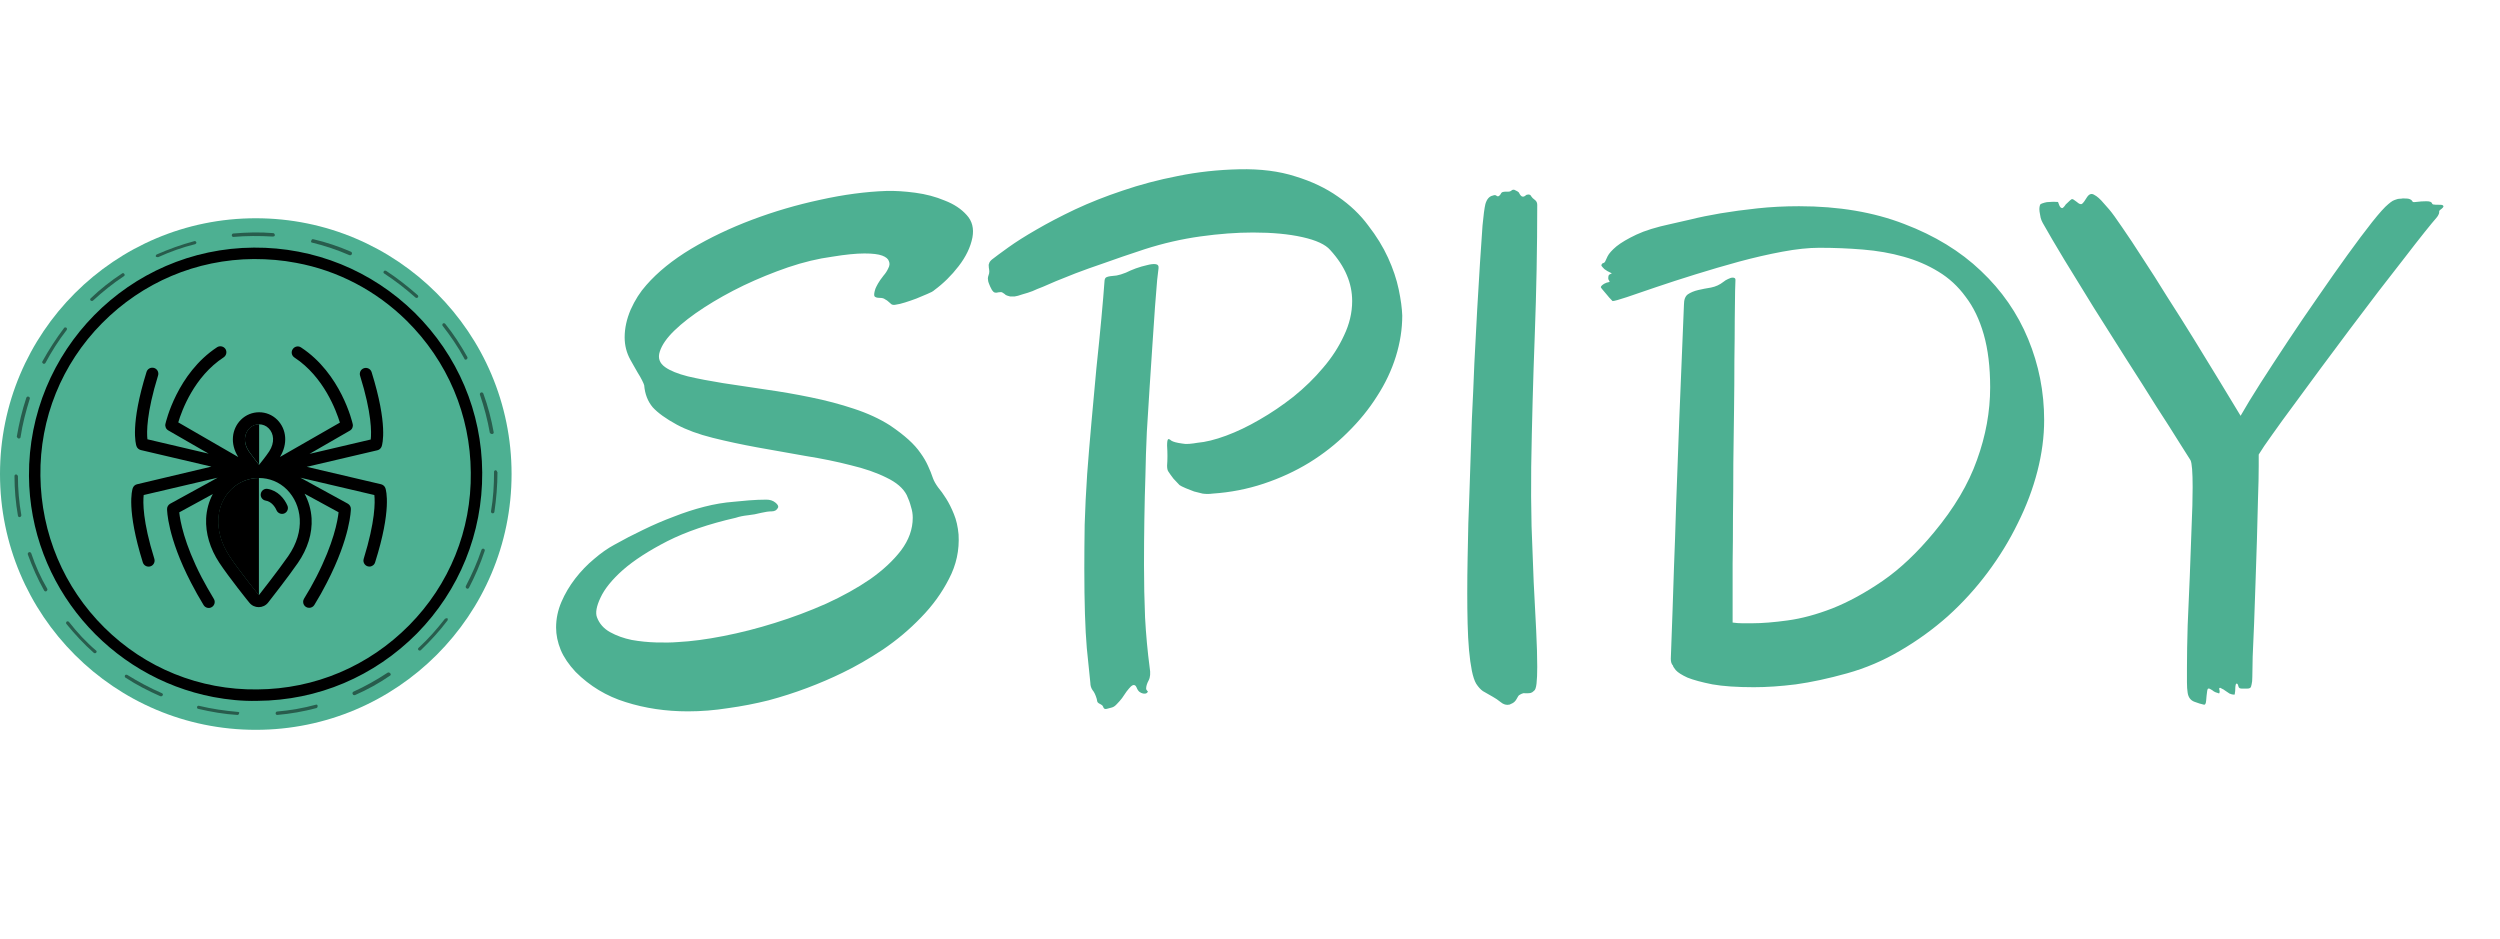 <svg width="756" height="284" viewBox="0 0 756 284" fill="none" xmlns="http://www.w3.org/2000/svg">
<g filter="url(#filter0_d_10_2498)">
<path d="M294.061 71.814C293.488 74.751 292.091 77.651 289.871 80.516C287.723 83.309 285.288 85.708 282.566 87.713C282.208 88.071 281.492 88.465 280.418 88.894C279.415 89.324 278.305 89.79 277.088 90.291C275.942 90.721 274.796 91.115 273.65 91.473C272.505 91.831 271.609 92.046 270.965 92.117C270.392 92.26 269.926 92.225 269.568 92.01C269.282 91.795 268.995 91.544 268.709 91.258C268.423 90.971 268.064 90.721 267.635 90.506C267.277 90.219 266.74 90.076 266.023 90.076C265.164 90.076 264.627 89.897 264.412 89.539C264.269 89.109 264.376 88.357 264.734 87.283C264.878 86.925 265.128 86.424 265.486 85.779C265.844 85.135 266.417 84.311 267.205 83.309C267.778 82.664 268.243 81.948 268.602 81.16C269.031 80.372 269.103 79.656 268.816 79.012C268.602 78.296 267.921 77.723 266.775 77.293C265.63 76.863 263.839 76.648 261.404 76.648C258.898 76.648 255.675 76.971 251.736 77.615C247.439 78.188 242.964 79.262 238.309 80.838C233.725 82.413 229.249 84.24 224.881 86.316C220.584 88.393 216.609 90.613 212.957 92.977C209.305 95.34 206.297 97.667 203.934 99.959C201.642 102.179 200.174 104.292 199.529 106.297C198.885 108.23 199.422 109.806 201.141 111.023C202.645 112.098 204.936 113.029 208.016 113.816C211.095 114.533 214.64 115.213 218.65 115.857C222.661 116.43 226.958 117.075 231.541 117.791C236.124 118.436 240.672 119.223 245.184 120.154C249.767 121.085 254.1 122.231 258.182 123.592C262.335 124.952 265.988 126.635 269.139 128.641C271.359 130.145 273.221 131.577 274.725 132.938C276.229 134.298 277.446 135.659 278.377 137.02C279.308 138.309 280.06 139.598 280.633 140.887C281.206 142.104 281.707 143.357 282.137 144.646C282.423 145.434 282.924 146.329 283.641 147.332C284.428 148.263 285.252 149.409 286.111 150.77C286.971 152.13 287.758 153.706 288.475 155.496C289.191 157.215 289.656 159.256 289.871 161.619C290.158 166.346 289.191 170.822 286.971 175.047C284.822 179.272 281.993 183.175 278.484 186.756C275.047 190.337 271.215 193.559 266.99 196.424C262.765 199.217 258.719 201.544 254.852 203.406C251.486 205.053 247.905 206.593 244.109 208.025C240.314 209.458 236.411 210.711 232.4 211.785C228.39 212.788 224.308 213.576 220.154 214.148C216.072 214.793 212.026 215.115 208.016 215.115C201.355 215.115 195.089 214.184 189.217 212.322C183.416 210.532 178.367 207.488 174.07 203.191C171.993 200.971 170.49 198.751 169.559 196.531C168.628 194.24 168.162 191.984 168.162 189.764C168.162 187.114 168.699 184.536 169.773 182.029C170.848 179.523 172.244 177.16 173.963 174.939C175.682 172.719 177.579 170.75 179.656 169.031C181.733 167.241 183.774 165.809 185.779 164.734C188.572 163.159 191.473 161.655 194.48 160.223C197.56 158.719 200.639 157.394 203.719 156.248C206.798 155.031 209.878 154.028 212.957 153.24C216.036 152.452 219.008 151.951 221.873 151.736C223.09 151.593 224.63 151.45 226.492 151.307C228.354 151.163 230.109 151.092 231.756 151.092C232.83 151.092 233.725 151.378 234.441 151.951C235.158 152.524 235.444 153.025 235.301 153.455C234.943 154.243 234.298 154.637 233.367 154.637C232.508 154.637 231.469 154.78 230.252 155.066C228.891 155.424 227.531 155.675 226.17 155.818C224.809 155.962 223.592 156.212 222.518 156.57C214.354 158.432 207.443 160.796 201.785 163.66C196.199 166.525 191.723 169.425 188.357 172.361C185.063 175.298 182.807 178.09 181.59 180.74C180.372 183.318 180.014 185.288 180.516 186.648C181.232 188.582 182.557 190.086 184.49 191.16C186.424 192.234 188.608 193.022 191.043 193.523C193.478 193.953 195.949 194.204 198.455 194.275C200.962 194.347 203.11 194.311 204.9 194.168C209.054 193.953 213.673 193.344 218.758 192.342C223.914 191.339 229.106 190.014 234.334 188.367C239.633 186.72 244.79 184.786 249.803 182.566C254.816 180.275 259.256 177.804 263.123 175.154C266.99 172.433 270.105 169.533 272.469 166.453C274.832 163.302 276.014 160.008 276.014 156.57C276.014 155.424 275.835 154.314 275.477 153.24C275.19 152.094 274.76 150.913 274.188 149.695C273.113 147.618 271.072 145.864 268.064 144.432C265.057 142.928 261.44 141.674 257.215 140.672C253.061 139.598 248.514 138.667 243.572 137.879C238.702 137.02 233.868 136.16 229.07 135.301C224.344 134.441 219.832 133.475 215.535 132.4C211.238 131.326 207.622 130.001 204.686 128.426C201.391 126.635 198.956 124.881 197.381 123.162C195.877 121.372 195.018 119.152 194.803 116.502C194.731 116.215 194.516 115.714 194.158 114.998C193.8 114.282 193.37 113.53 192.869 112.742C192.439 111.954 192.01 111.202 191.58 110.486C191.15 109.77 190.828 109.197 190.613 108.768C189.467 106.691 188.895 104.435 188.895 102C188.895 99.279 189.503 96.486 190.721 93.621C192.01 90.757 193.585 88.286 195.447 86.209C198.885 82.27 203.396 78.618 208.982 75.252C214.64 71.886 220.799 68.95 227.459 66.443C234.119 63.937 240.958 61.932 247.977 60.428C255.066 58.852 261.762 57.957 268.064 57.742C270.643 57.671 273.543 57.85 276.766 58.279C279.988 58.709 282.96 59.497 285.682 60.643C288.475 61.717 290.695 63.185 292.342 65.047C293.989 66.837 294.562 69.093 294.061 71.814ZM424.041 95.447C424.041 99.529 423.396 103.647 422.107 107.801C420.818 111.954 418.921 115.965 416.414 119.832C413.979 123.699 411.007 127.352 407.498 130.789C404.061 134.227 400.193 137.27 395.896 139.92C391.671 142.498 387.088 144.611 382.146 146.258C377.205 147.905 372.049 148.908 366.678 149.266C365.675 149.409 364.673 149.409 363.67 149.266C362.739 149.051 361.88 148.836 361.092 148.621C360.519 148.406 359.695 148.084 358.621 147.654C357.618 147.225 356.974 146.902 356.688 146.688C356.258 146.258 355.649 145.613 354.861 144.754C354.145 143.823 353.608 143.071 353.25 142.498C353.035 142.14 352.928 141.567 352.928 140.779C352.999 139.92 353.035 138.953 353.035 137.879C353.035 136.876 352.999 135.838 352.928 134.764C352.928 133.618 353.035 132.973 353.25 132.83C353.393 132.687 353.715 132.83 354.217 133.26C354.79 133.618 355.864 133.904 357.439 134.119C358.084 134.262 358.8 134.298 359.588 134.227C360.447 134.155 361.271 134.048 362.059 133.904C364.565 133.689 367.465 132.973 370.76 131.756C374.054 130.538 377.42 128.927 380.857 126.922C384.367 124.917 387.804 122.589 391.17 119.939C394.536 117.218 397.508 114.318 400.086 111.238C402.736 108.159 404.848 104.9 406.424 101.463C408.071 98.025 408.895 94.552 408.895 91.043C408.895 88.322 408.357 85.708 407.283 83.201C406.209 80.623 404.526 78.081 402.234 75.574C400.802 73.927 398.009 72.638 393.855 71.707C389.702 70.776 384.725 70.311 378.924 70.311C373.982 70.311 368.683 70.704 363.025 71.492C357.368 72.28 351.746 73.569 346.16 75.359C341.362 76.935 337.28 78.331 333.914 79.549C330.548 80.695 327.648 81.733 325.213 82.664C322.85 83.595 320.88 84.383 319.305 85.027C317.801 85.672 316.476 86.245 315.33 86.746C314.184 87.176 313.146 87.606 312.215 88.035C311.284 88.393 310.281 88.716 309.207 89.002C308.204 89.36 307.417 89.575 306.844 89.647C306.271 89.647 305.805 89.647 305.447 89.647C304.874 89.503 304.445 89.36 304.158 89.217C303.943 89.002 303.657 88.787 303.299 88.572C303.012 88.357 302.726 88.286 302.439 88.357C302.153 88.357 301.867 88.393 301.58 88.465C301.365 88.537 301.115 88.537 300.828 88.465C300.542 88.393 300.255 88.143 299.969 87.713C299.539 86.925 299.253 86.316 299.109 85.887C298.895 85.385 298.787 84.992 298.787 84.705C298.715 84.347 298.715 84.025 298.787 83.738C298.859 83.452 298.966 83.094 299.109 82.664C299.181 82.234 299.181 81.841 299.109 81.482C299.038 81.124 299.002 80.802 299.002 80.516C298.93 80.229 298.966 79.943 299.109 79.656C299.181 79.298 299.467 78.904 299.969 78.475C300.971 77.687 302.618 76.469 304.91 74.822C307.202 73.175 310.031 71.385 313.396 69.451C316.834 67.446 320.737 65.405 325.105 63.328C329.546 61.251 334.344 59.353 339.5 57.635C344.728 55.844 350.278 54.376 356.15 53.23C362.094 52.013 368.289 51.333 374.734 51.19C381.18 51.046 386.837 51.762 391.707 53.338C396.648 54.842 400.945 56.883 404.598 59.461C408.25 61.967 411.294 64.868 413.729 68.162C416.235 71.385 418.24 74.643 419.744 77.938C421.248 81.232 422.322 84.419 422.967 87.498C423.611 90.578 423.969 93.227 424.041 95.447ZM350.35 81.053C350.278 81.411 350.135 82.628 349.92 84.705C349.777 86.782 349.562 89.467 349.275 92.762C349.061 95.984 348.81 99.672 348.523 103.826C348.237 107.98 347.951 112.312 347.664 116.824C347.378 121.336 347.091 125.919 346.805 130.574C346.59 135.158 346.447 139.562 346.375 143.787C346.232 148.084 346.124 152.524 346.053 157.107C345.981 161.619 345.945 166.202 345.945 170.857C345.945 176.229 346.053 181.528 346.268 186.756C346.554 191.984 347.02 197.033 347.664 201.902C347.951 203.549 347.843 204.839 347.342 205.77C346.84 206.701 346.59 207.524 346.59 208.24C346.59 208.455 346.697 208.67 346.912 208.885C347.127 209.028 347.163 209.171 347.02 209.314C346.805 209.673 346.411 209.816 345.838 209.744C345.337 209.673 344.871 209.458 344.441 209.1C344.227 208.885 344.048 208.634 343.904 208.348C343.761 207.99 343.618 207.703 343.475 207.488C343.331 207.273 343.152 207.166 342.938 207.166C342.723 207.094 342.4 207.238 341.971 207.596C341.613 207.954 341.183 208.455 340.682 209.1C340.252 209.744 339.786 210.424 339.285 211.141C338.784 211.785 338.283 212.358 337.781 212.859C337.28 213.432 336.779 213.79 336.277 213.934C335.848 214.077 335.311 214.22 334.666 214.363C334.093 214.507 333.735 214.292 333.592 213.719C333.449 213.432 333.305 213.253 333.162 213.182C333.019 213.11 332.84 213.003 332.625 212.859C332.41 212.788 332.195 212.645 331.98 212.43C331.837 212.286 331.73 211.928 331.658 211.355C331.3 210.138 330.87 209.243 330.369 208.67C329.939 208.025 329.725 207.309 329.725 206.521C329.581 205.304 329.223 201.795 328.65 195.994C328.149 190.193 327.898 182.173 327.898 171.932C327.898 167.85 327.934 163.41 328.006 158.611C328.149 153.813 328.4 148.729 328.758 143.357C329.116 138.559 329.546 133.367 330.047 127.781C330.548 122.195 331.049 116.717 331.551 111.346C332.124 105.975 332.625 100.962 333.055 96.307C333.484 91.652 333.807 87.82 334.021 84.812C334.093 84.311 334.272 83.989 334.559 83.846C334.845 83.703 335.239 83.595 335.74 83.523C336.242 83.452 336.886 83.38 337.674 83.309C338.462 83.165 339.393 82.879 340.467 82.449C341.326 82.019 342.329 81.59 343.475 81.16C344.692 80.731 345.802 80.408 346.805 80.193C347.879 79.907 348.738 79.799 349.383 79.871C350.099 79.943 350.421 80.337 350.35 81.053ZM464.861 61.932C464.861 74.894 464.611 88.071 464.109 101.463C463.608 114.783 463.25 128.032 463.035 141.209C462.964 147.225 462.999 153.204 463.143 159.148C463.357 165.021 463.572 170.643 463.787 176.014C464.074 181.313 464.324 186.183 464.539 190.623C464.754 194.992 464.861 198.68 464.861 201.688C464.861 203.764 464.79 205.447 464.646 206.736C464.503 207.954 464.253 208.67 463.895 208.885C463.536 209.243 463.214 209.458 462.928 209.529C462.641 209.601 462.355 209.637 462.068 209.637C461.782 209.637 461.46 209.637 461.102 209.637C460.815 209.565 460.457 209.637 460.027 209.852C459.526 210.066 459.204 210.317 459.061 210.604C458.917 210.818 458.774 211.069 458.631 211.355C458.488 211.642 458.273 211.928 457.986 212.215C457.7 212.501 457.199 212.788 456.482 213.074C455.551 213.289 454.656 213.038 453.797 212.322C453.009 211.678 452.221 211.141 451.434 210.711C450.216 209.995 449.214 209.422 448.426 208.992C447.71 208.491 447.029 207.739 446.385 206.736C445.883 205.877 445.454 204.588 445.096 202.869C444.738 201.079 444.451 199.002 444.236 196.639C444.021 194.204 443.878 191.518 443.807 188.582C443.735 185.646 443.699 182.602 443.699 179.451C443.699 175.87 443.735 172.29 443.807 168.709C443.878 165.057 443.95 161.583 444.021 158.289C444.165 154.995 444.272 152.023 444.344 149.373C444.415 146.723 444.487 144.575 444.559 142.928C444.702 137.771 444.881 132.365 445.096 126.707C445.382 121.049 445.633 115.428 445.848 109.842C446.134 104.184 446.421 98.742 446.707 93.514C446.993 88.286 447.28 83.523 447.566 79.227C447.853 74.858 448.104 71.17 448.318 68.162C448.605 65.083 448.891 62.934 449.178 61.717C449.607 60.213 450.359 59.353 451.434 59.139C451.935 58.924 452.329 58.96 452.615 59.246C452.973 59.533 453.367 59.353 453.797 58.709C453.94 58.351 454.155 58.136 454.441 58.065C454.728 57.993 455.014 57.957 455.301 57.957C455.587 57.957 455.874 57.957 456.16 57.957C456.447 57.957 456.697 57.885 456.912 57.742C457.342 57.312 457.771 57.241 458.201 57.527C458.702 57.742 459.061 57.957 459.275 58.172C459.49 58.673 459.777 59.067 460.135 59.353C460.493 59.568 460.887 59.497 461.316 59.139C461.531 58.924 461.818 58.816 462.176 58.816C462.605 58.816 462.892 58.995 463.035 59.353C463.25 59.712 463.608 60.07 464.109 60.428C464.611 60.786 464.861 61.287 464.861 61.932ZM524.803 84.598C524.803 84.669 524.767 85.779 524.695 87.928C524.695 90.076 524.66 92.941 524.588 96.522C524.588 100.102 524.552 104.256 524.48 108.982C524.48 113.709 524.445 118.722 524.373 124.021C524.301 129.249 524.23 134.62 524.158 140.135C524.158 145.649 524.122 150.984 524.051 156.141C524.051 161.225 524.015 165.988 523.943 170.428C523.943 174.868 523.943 178.663 523.943 181.814V188.26C524.946 188.403 525.913 188.475 526.844 188.475C527.846 188.475 528.849 188.475 529.852 188.475C532.859 188.475 536.44 188.188 540.594 187.615C544.819 187.042 549.331 185.825 554.129 183.963C558.999 182.029 564.048 179.272 569.275 175.691C574.575 172.039 579.767 167.133 584.852 160.975C590.939 153.67 595.271 146.365 597.85 139.061C600.499 131.756 601.824 124.451 601.824 117.146C601.824 110.988 601.18 105.652 599.891 101.141C598.602 96.629 596.775 92.833 594.412 89.754C592.12 86.603 589.363 84.061 586.141 82.127C582.99 80.193 579.48 78.689 575.613 77.615C571.818 76.541 567.736 75.825 563.367 75.467C559.07 75.109 554.666 74.93 550.154 74.93C546.932 74.93 543.208 75.324 538.982 76.111C534.757 76.899 530.389 77.902 525.877 79.119C521.437 80.337 517.033 81.626 512.664 82.986C508.296 84.347 504.321 85.636 500.74 86.853C497.231 88.071 494.295 89.074 491.932 89.861C489.568 90.649 488.136 91.043 487.635 91.043C486.919 90.327 486.31 89.647 485.809 89.002C485.379 88.501 484.985 88.035 484.627 87.606C484.269 87.176 484.09 86.925 484.09 86.853C484.09 86.71 484.197 86.531 484.412 86.316C484.555 86.173 484.806 85.994 485.164 85.779C485.522 85.564 486.059 85.385 486.775 85.242C486.561 84.812 486.417 84.526 486.346 84.383C486.346 84.24 486.346 84.096 486.346 83.953C486.346 83.738 486.382 83.523 486.453 83.309C486.525 83.094 486.847 82.879 487.42 82.664C486.346 82.163 485.594 81.733 485.164 81.375C484.734 80.945 484.448 80.623 484.305 80.408C484.233 80.193 484.233 80.05 484.305 79.978C484.376 79.907 484.412 79.907 484.412 79.978C484.412 79.764 484.555 79.62 484.842 79.549C485.128 79.477 485.343 79.262 485.486 78.904C485.486 78.833 485.701 78.367 486.131 77.508C486.561 76.648 487.456 75.646 488.816 74.5C490.249 73.354 492.254 72.172 494.832 70.955C497.41 69.738 500.883 68.663 505.252 67.732C506.756 67.374 508.797 66.909 511.375 66.336C513.953 65.691 516.925 65.083 520.291 64.51C523.729 63.937 527.452 63.435 531.463 63.006C535.473 62.576 539.663 62.361 544.031 62.361C555.991 62.361 566.59 64.152 575.828 67.732C585.066 71.242 592.801 75.968 599.031 81.912C605.333 87.856 610.096 94.731 613.318 102.537C616.541 110.343 618.152 118.507 618.152 127.029C618.152 132.042 617.472 137.199 616.111 142.498C614.751 147.798 612.781 153.025 610.203 158.182C607.697 163.338 604.653 168.315 601.072 173.113C597.492 177.911 593.481 182.316 589.041 186.326C584.601 190.265 579.803 193.738 574.646 196.746C569.562 199.754 564.191 202.046 558.533 203.621C552.876 205.197 547.719 206.307 543.064 206.951C538.481 207.524 534.256 207.811 530.389 207.811C525.232 207.811 521.043 207.524 517.82 206.951C514.598 206.307 512.091 205.626 510.301 204.91C508.582 204.122 507.4 203.37 506.756 202.654C506.183 201.938 505.896 201.473 505.896 201.258C505.467 200.828 505.252 200.148 505.252 199.217C505.324 197.498 505.503 192.557 505.789 184.393C505.932 180.955 506.076 176.622 506.219 171.395C506.434 166.167 506.648 159.865 506.863 152.488C507.15 145.04 507.472 136.339 507.83 126.385C508.26 116.43 508.725 105.008 509.227 92.117C509.227 90.613 509.62 89.575 510.408 89.002C511.268 88.429 512.306 87.999 513.523 87.713C514.741 87.426 516.03 87.176 517.391 86.961C518.823 86.674 520.076 86.102 521.15 85.242C521.58 84.884 522.046 84.598 522.547 84.383C523.12 84.096 523.585 83.953 523.943 83.953C524.516 83.953 524.803 84.168 524.803 84.598ZM738.035 61.932C738.536 61.932 738.823 62.075 738.895 62.361C738.966 62.576 738.608 62.97 737.82 63.543C737.677 63.686 737.605 63.829 737.605 63.973C737.605 64.044 737.605 64.152 737.605 64.295C737.605 64.438 737.534 64.653 737.391 64.939C737.319 65.154 737.104 65.477 736.746 65.906C736.102 66.622 734.92 68.055 733.201 70.203C731.482 72.352 729.441 74.966 727.078 78.045C724.715 81.053 722.101 84.419 719.236 88.143C716.443 91.867 713.543 95.698 710.535 99.637C707.599 103.576 704.663 107.514 701.727 111.453C698.862 115.32 696.176 118.973 693.67 122.41C691.163 125.776 688.979 128.784 687.117 131.434C685.255 134.012 683.895 136.017 683.035 137.449V140.887C683.035 143.608 682.964 146.902 682.82 150.77C682.749 154.637 682.641 158.755 682.498 163.123C682.355 167.42 682.212 171.788 682.068 176.229C681.925 180.669 681.782 184.786 681.639 188.582C681.495 192.378 681.352 195.708 681.209 198.572C681.137 201.437 681.102 203.478 681.102 204.695C681.102 205.698 681.03 206.45 680.887 206.951C680.815 207.452 680.672 207.811 680.457 208.025C680.242 208.169 679.92 208.24 679.49 208.24C679.132 208.24 678.631 208.24 677.986 208.24C677.342 208.24 676.984 208.025 676.912 207.596C676.84 207.166 676.697 206.88 676.482 206.736C676.268 206.665 676.124 206.808 676.053 207.166C675.981 207.524 675.945 207.918 675.945 208.348C675.945 208.777 675.91 209.171 675.838 209.529C675.838 209.887 675.766 210.066 675.623 210.066C675.193 210.066 674.728 209.959 674.227 209.744C673.797 209.458 673.367 209.171 672.938 208.885C672.579 208.598 672.221 208.383 671.863 208.24C671.577 208.025 671.362 207.954 671.219 208.025C671.076 208.097 671.04 208.24 671.111 208.455C671.183 208.67 671.219 208.885 671.219 209.1C671.219 209.314 671.183 209.493 671.111 209.637C671.04 209.708 670.861 209.673 670.574 209.529C670.216 209.458 669.858 209.314 669.5 209.1C669.142 208.813 668.82 208.598 668.533 208.455C668.247 208.24 667.996 208.169 667.781 208.24C667.638 208.24 667.531 208.455 667.459 208.885C667.316 209.887 667.208 210.89 667.137 211.893C667.065 212.824 666.814 213.217 666.385 213.074C665.669 212.931 664.738 212.645 663.592 212.215C662.446 211.785 661.766 210.89 661.551 209.529C661.408 208.67 661.336 207.596 661.336 206.307C661.336 205.018 661.336 203.549 661.336 201.902C661.336 198.25 661.408 193.989 661.551 189.119C661.766 184.249 661.98 179.272 662.195 174.188C662.41 169.103 662.589 164.197 662.732 159.471C662.947 154.744 663.055 150.698 663.055 147.332C663.055 142.749 662.84 140.027 662.41 139.168C662.052 138.595 660.942 136.84 659.08 133.904C657.218 130.896 654.891 127.244 652.098 122.947C649.376 118.579 646.333 113.781 642.967 108.553C639.673 103.325 636.414 98.169 633.191 93.084C630.04 87.928 627.068 83.094 624.275 78.582C621.554 74.07 619.37 70.346 617.723 67.41C617.436 66.909 617.221 66.372 617.078 65.799C616.935 65.154 616.827 64.546 616.756 63.973C616.684 63.4 616.684 62.934 616.756 62.576C616.827 62.147 616.935 61.86 617.078 61.717C617.365 61.574 617.758 61.43 618.26 61.287C618.689 61.144 619.227 61.072 619.871 61.072C620.516 61.001 621.339 61.001 622.342 61.072C622.628 61.932 622.879 62.469 623.094 62.684C623.309 62.898 623.523 62.97 623.738 62.898C623.953 62.755 624.168 62.54 624.383 62.254C624.598 61.896 624.812 61.645 625.027 61.502C625.815 60.714 626.316 60.285 626.531 60.213C626.746 60.141 627.247 60.428 628.035 61.072C628.751 61.717 629.288 61.896 629.646 61.609C630.005 61.323 630.506 60.643 631.15 59.568C631.795 58.637 632.511 58.422 633.299 58.924C634.158 59.353 635.125 60.213 636.199 61.502L637.811 63.328C638.67 64.331 639.995 66.157 641.785 68.807C643.576 71.385 645.617 74.464 647.908 78.045C650.271 81.626 652.778 85.564 655.428 89.861C658.149 94.087 660.835 98.348 663.484 102.645C666.134 106.941 668.676 111.095 671.111 115.105C673.546 119.116 675.695 122.661 677.557 125.74C679.061 123.09 681.066 119.796 683.572 115.857C686.15 111.847 688.908 107.622 691.844 103.182C694.78 98.742 697.824 94.266 700.975 89.754C704.126 85.171 707.098 80.945 709.891 77.078C712.684 73.211 715.154 69.917 717.303 67.195C719.523 64.402 721.17 62.576 722.244 61.717C722.745 61.287 723.175 60.965 723.533 60.75C723.963 60.535 724.321 60.392 724.607 60.32C724.965 60.177 725.288 60.105 725.574 60.105C725.932 60.105 726.29 60.07 726.648 59.998C727.723 59.998 728.403 60.07 728.689 60.213C729.048 60.356 729.262 60.499 729.334 60.643C729.477 60.786 729.585 60.929 729.656 61.072C729.799 61.144 730.122 61.144 730.623 61.072C731.697 60.929 732.736 60.857 733.738 60.857C734.741 60.857 735.314 61.072 735.457 61.502C735.457 61.645 735.564 61.753 735.779 61.824C735.994 61.896 736.746 61.932 738.035 61.932Z" fill="#4DB092"/>
</g>
<path d="M77.35 220.7C120.069 220.7 154.7 186.069 154.7 143.35C154.7 100.631 120.069 66 77.35 66C34.631 66 0 100.631 0 143.35C0 186.069 34.631 220.7 77.35 220.7Z" fill="#4DB092"/>
<path d="M83.604 154.276C83.073 153.015 81.879 151.622 80.352 151.389C79.357 151.224 78.693 150.294 78.859 149.332C79.025 148.337 79.954 147.673 80.916 147.839C84.002 148.337 86.027 150.792 86.923 152.916C87.321 153.845 86.856 154.907 85.96 155.272C85.064 155.637 84.002 155.206 83.604 154.276Z" fill="black"/>
<path d="M116.556 147.64C116.357 147.042 115.859 146.611 115.262 146.445L92.763 141.169L114.133 136.158C114.731 136.025 115.228 135.561 115.428 134.963C115.627 134.333 117.352 128.493 112.375 112.531C112.076 111.569 111.047 111.038 110.085 111.337C109.123 111.635 108.592 112.664 108.89 113.626C112.441 125.008 112.341 130.782 112.109 132.906L93.593 137.253L105.804 130.218C106.501 129.82 106.833 129.024 106.667 128.26C106.534 127.63 103.116 112.996 91.037 105.065C90.208 104.501 89.08 104.733 88.516 105.596C87.951 106.425 88.184 107.554 89.046 108.118C97.94 113.958 101.689 124.245 102.785 127.796L84.666 138.182C87.055 134.3 86.724 129.82 83.837 126.933C80.817 123.913 75.906 123.913 72.853 126.933C70.099 129.687 69.468 134.167 72.056 138.216L53.905 127.729C54.967 124.146 58.716 113.892 67.643 108.051C68.472 107.487 68.705 106.359 68.174 105.529C67.61 104.7 66.481 104.468 65.652 104.999C53.573 112.929 50.155 127.597 50.022 128.194C49.856 128.957 50.188 129.754 50.885 130.152L63.097 137.187L44.58 132.84C44.348 130.749 44.282 124.942 47.799 113.56C48.098 112.598 47.567 111.569 46.604 111.27C45.642 110.972 44.613 111.503 44.315 112.465C39.337 128.426 41.063 134.3 41.262 134.897C41.461 135.494 41.959 135.926 42.556 136.092L63.926 141.102L41.428 146.445C40.83 146.578 40.333 147.042 40.133 147.64C39.934 148.27 38.209 154.111 43.186 170.072C43.485 171.034 44.514 171.565 45.476 171.267C46.438 170.968 46.969 169.939 46.671 168.977C43.12 157.595 43.22 151.821 43.452 149.697L65.818 144.454L51.482 152.319C50.885 152.65 50.52 153.248 50.52 153.911C50.52 154.243 50.586 162.373 57.787 176.244C58.916 178.467 60.21 180.724 61.57 182.98C62.101 183.843 63.229 184.109 64.059 183.578C64.922 183.047 65.187 181.919 64.656 181.089C63.329 178.899 62.101 176.709 60.973 174.585C55.663 164.331 54.469 157.429 54.203 154.94L64.358 149.398C63.163 151.622 62.466 154.177 62.334 156.798C62.134 161.245 63.495 165.891 66.316 170.171C69.203 174.552 75.142 181.952 75.408 182.25C76.868 184.076 79.655 184.042 81.082 182.217C81.315 181.919 87.122 174.519 90.075 170.238C93.028 165.957 94.489 161.278 94.223 156.732C94.057 154.077 93.327 151.555 92.099 149.299L102.386 154.907C102.121 157.396 100.926 164.232 95.617 174.552C94.522 176.676 93.294 178.866 91.933 181.056C91.203 182.284 92.066 183.81 93.493 183.81C94.09 183.81 94.721 183.511 95.053 182.947C96.446 180.691 97.707 178.434 98.836 176.211C106.003 162.34 106.103 154.21 106.103 153.878C106.103 153.215 105.738 152.617 105.141 152.285L90.838 144.454L113.204 149.697C113.437 151.788 113.503 157.595 109.985 168.977C109.62 170.138 110.483 171.333 111.711 171.333C112.474 171.333 113.204 170.835 113.437 170.039C118.48 154.111 116.755 148.27 116.556 147.64ZM75.441 129.521C77.034 127.929 79.655 127.895 81.248 129.521C82.841 131.114 83.14 133.835 81.414 136.49C80.452 137.983 78.328 140.572 78.328 140.572C78.328 140.572 76.271 137.95 75.242 136.49C73.45 133.835 73.848 131.114 75.441 129.521ZM87.155 168.18C84.235 172.395 78.295 179.961 78.295 179.961C78.295 179.961 72.222 172.461 69.435 168.18C64.424 160.515 65.287 152.65 69.899 148.038C72.222 145.715 75.242 144.554 78.295 144.554H78.328H78.361C81.381 144.554 84.434 145.715 86.757 148.038C91.303 152.65 92.464 160.515 87.155 168.18Z" fill="black"/>
<path d="M78.361 144.554C78.328 144.554 78.328 144.554 78.295 144.554H78.262H78.228C75.209 144.554 72.156 145.715 69.833 148.038C65.22 152.651 64.358 160.515 69.368 168.181C72.189 172.461 78.228 179.961 78.228 179.961C78.228 179.961 78.262 179.928 78.295 179.861V144.554H78.361Z" fill="black"/>
<path d="M78.361 128.294C77.299 128.294 76.237 128.692 75.441 129.488C73.848 131.081 73.45 133.802 75.275 136.457C76.271 137.917 78.361 140.538 78.361 140.538V128.294Z" fill="black"/>
<path d="M64.554 210.786C33.084 204.792 8.991 177.126 8.761 143.926C8.53 106.116 38.963 75.107 76.773 74.876C95.102 74.761 112.394 81.793 125.42 94.588C138.446 107.499 145.708 124.56 145.824 142.889C145.939 161.218 138.907 178.509 126.112 191.535C113.201 204.561 96.14 211.824 77.811 211.939C73.315 212.054 68.82 211.593 64.554 210.786ZM89.569 79.487C85.419 78.68 81.154 78.335 76.773 78.335C59.367 78.45 43.113 85.366 30.894 97.701C18.674 110.035 11.989 126.52 12.219 143.926C12.45 161.333 19.251 177.587 31.585 189.806C43.92 202.025 60.404 208.711 77.811 208.481C95.218 208.366 111.472 201.449 123.691 189.115C135.91 176.78 142.596 160.296 142.365 142.889C142.25 125.482 135.334 109.228 122.999 97.009C113.777 87.902 102.134 81.793 89.569 79.487Z" fill="black"/>
<path d="M4.841 143.465C4.611 143.465 4.38 143.696 4.38 143.926C4.38 147.961 4.726 151.996 5.418 155.915C5.418 156.146 5.648 156.376 5.879 156.376C5.879 156.376 5.879 156.376 5.994 156.376C6.225 156.376 6.455 156.03 6.455 155.8C5.764 151.88 5.418 147.961 5.418 143.926C5.303 143.696 5.072 143.465 4.841 143.465Z" fill="black" fill-opacity="0.48"/>
<path d="M9.453 167.327C9.337 167.097 9.107 166.866 8.761 166.981C8.53 167.097 8.3 167.327 8.415 167.673C9.798 171.477 11.412 175.166 13.372 178.624C13.487 178.74 13.602 178.855 13.833 178.855C13.948 178.855 13.948 178.855 14.064 178.74C14.294 178.624 14.409 178.279 14.294 178.048C12.334 174.705 10.721 171.131 9.453 167.327Z" fill="black" fill-opacity="0.48"/>
<path d="M20.865 188.077C20.634 187.846 20.404 187.846 20.173 187.962C19.943 188.192 19.943 188.423 20.058 188.653C22.594 191.766 25.361 194.763 28.358 197.414C28.473 197.53 28.588 197.53 28.704 197.53C28.819 197.53 28.934 197.53 29.049 197.414C29.28 197.184 29.28 196.838 29.049 196.723C26.052 194.187 23.286 191.189 20.865 188.077Z" fill="black" fill-opacity="0.48"/>
<path d="M5.648 132.629C5.994 132.629 6.225 132.399 6.225 132.168C6.801 128.249 7.839 124.329 8.991 120.641C9.107 120.41 8.991 120.064 8.646 119.949C8.415 119.834 8.069 119.949 7.954 120.295C6.686 124.099 5.764 128.018 5.072 132.053C5.187 132.284 5.303 132.514 5.648 132.629Z" fill="black" fill-opacity="0.48"/>
<path d="M94.411 73.378C98.215 74.3 102.019 75.568 105.708 77.182C105.823 77.182 105.823 77.182 105.938 77.182C106.169 77.182 106.284 77.066 106.399 76.836C106.515 76.605 106.399 76.26 106.169 76.144C102.48 74.53 98.676 73.262 94.757 72.34C94.526 72.225 94.18 72.455 94.18 72.686C93.95 73.032 94.065 73.378 94.411 73.378Z" fill="black" fill-opacity="0.48"/>
<path d="M116.198 82.715C119.541 84.905 122.653 87.326 125.65 89.977C125.766 90.093 125.881 90.093 125.996 90.093C126.112 90.093 126.227 89.977 126.342 89.977C126.573 89.747 126.457 89.401 126.342 89.286C123.345 86.634 120.117 84.098 116.774 81.908C116.544 81.793 116.198 81.793 116.083 82.023C115.852 82.254 115.967 82.6 116.198 82.715Z" fill="black" fill-opacity="0.48"/>
<path d="M47.609 77.758C47.724 77.758 47.724 77.758 47.839 77.758C51.413 76.144 55.217 74.761 59.021 73.839C59.252 73.723 59.482 73.493 59.367 73.262C59.252 73.032 59.021 72.801 58.791 72.916C54.871 73.954 51.067 75.337 47.378 76.951C47.148 77.066 47.032 77.412 47.148 77.643C47.263 77.643 47.378 77.758 47.609 77.758Z" fill="black" fill-opacity="0.48"/>
<path d="M27.781 91.015C27.897 91.015 28.012 91.015 28.127 90.9C31.009 88.248 34.121 85.712 37.465 83.522C37.695 83.407 37.81 83.061 37.58 82.83C37.465 82.6 37.119 82.484 36.888 82.715C33.545 84.905 30.317 87.441 27.436 90.208C27.205 90.438 27.205 90.669 27.436 90.9C27.436 90.9 27.551 91.015 27.781 91.015Z" fill="black" fill-opacity="0.48"/>
<path d="M13.026 109.92C13.141 109.92 13.141 110.035 13.257 110.035C13.487 110.035 13.602 109.92 13.718 109.805C15.562 106.346 17.752 102.888 20.173 99.776C20.288 99.545 20.288 99.199 20.058 99.084C19.827 98.969 19.482 98.969 19.366 99.199C16.945 102.427 14.755 105.77 12.796 109.344C12.68 109.459 12.796 109.805 13.026 109.92Z" fill="black" fill-opacity="0.48"/>
<path d="M48.992 209.634C45.303 208.02 41.845 206.175 38.502 204.1C38.271 203.985 37.926 203.985 37.81 204.216C37.695 204.446 37.695 204.792 37.926 204.907C41.269 207.097 44.842 208.942 48.531 210.556C48.646 210.556 48.646 210.556 48.761 210.556C48.992 210.556 49.107 210.44 49.223 210.21C49.338 209.979 49.223 209.749 48.992 209.634Z" fill="black" fill-opacity="0.48"/>
<path d="M140.867 108.767C140.982 108.767 140.982 108.767 141.097 108.652C141.328 108.537 141.443 108.191 141.328 107.96C139.368 104.502 137.178 101.044 134.642 97.931C134.411 97.701 134.181 97.701 133.95 97.816C133.72 98.047 133.72 98.277 133.835 98.508C136.256 101.62 138.561 104.963 140.406 108.421C140.406 108.652 140.636 108.767 140.867 108.767Z" fill="black" fill-opacity="0.48"/>
<path d="M148.821 131.246C149.167 131.246 149.397 130.9 149.282 130.67C148.59 126.75 147.553 122.831 146.169 119.027C146.054 118.796 145.824 118.566 145.478 118.681C145.247 118.796 145.017 119.027 145.132 119.373C146.4 123.061 147.437 126.981 148.129 130.9C148.36 131.131 148.475 131.246 148.821 131.246Z" fill="black" fill-opacity="0.48"/>
<path d="M146.285 165.944C146.054 165.829 145.708 165.944 145.593 166.29C144.325 170.094 142.711 173.667 140.867 177.241C140.752 177.472 140.867 177.817 141.097 177.933C141.213 177.933 141.213 178.048 141.328 178.048C141.559 178.048 141.674 177.933 141.789 177.817C143.633 174.244 145.247 170.555 146.515 166.751C146.746 166.29 146.515 166.059 146.285 165.944Z" fill="black" fill-opacity="0.48"/>
<path d="M150.319 142.658C150.319 142.428 150.089 142.197 149.858 142.197C149.628 142.197 149.397 142.428 149.397 142.658V142.774C149.397 146.693 149.167 150.728 148.475 154.647C148.475 154.878 148.59 155.223 148.936 155.223C148.936 155.223 148.936 155.223 149.051 155.223C149.282 155.223 149.512 154.993 149.512 154.762C150.089 150.843 150.435 146.808 150.435 142.774L150.319 142.658Z" fill="black" fill-opacity="0.48"/>
<path d="M95.564 213.092C91.759 214.129 87.84 214.821 83.805 215.167C83.575 215.167 83.344 215.397 83.344 215.743C83.344 215.974 83.575 216.204 83.805 216.204C87.84 215.858 91.759 215.167 95.679 214.129C95.909 214.014 96.14 213.783 96.025 213.553C96.14 213.207 95.794 212.977 95.564 213.092Z" fill="black" fill-opacity="0.48"/>
<path d="M83.114 71.072C83.114 70.842 82.883 70.496 82.653 70.496C78.618 70.15 74.583 70.265 70.549 70.611C70.318 70.611 70.088 70.842 70.088 71.187C70.088 71.418 70.318 71.648 70.549 71.648C74.468 71.303 78.503 71.303 82.422 71.533C82.883 71.533 83.114 71.418 83.114 71.072Z" fill="black" fill-opacity="0.48"/>
<path d="M71.932 215.282C68.013 214.936 63.978 214.36 60.174 213.438C59.943 213.322 59.597 213.553 59.597 213.783C59.482 214.014 59.713 214.36 59.943 214.36C63.863 215.282 67.897 215.974 71.817 216.204C72.047 216.204 72.278 215.974 72.278 215.743C72.508 215.513 72.278 215.282 71.932 215.282Z" fill="black" fill-opacity="0.48"/>
<path d="M134.527 187.155C132.106 190.267 129.454 193.264 126.573 195.916C126.342 196.146 126.342 196.377 126.573 196.607C126.688 196.723 126.803 196.723 126.918 196.723C127.034 196.723 127.149 196.723 127.264 196.607C130.146 193.841 132.913 190.844 135.334 187.616C135.449 187.385 135.449 187.039 135.218 186.924C134.988 186.924 134.642 187.039 134.527 187.155Z" fill="black" fill-opacity="0.48"/>
<path d="M117.235 203.409C113.892 205.599 110.434 207.559 106.86 209.172C106.63 209.288 106.515 209.634 106.63 209.864C106.745 210.095 106.86 210.21 107.091 210.21C107.206 210.21 107.206 210.21 107.322 210.21C111.01 208.596 114.584 206.636 117.927 204.331C118.158 204.216 118.273 203.87 118.042 203.639C117.696 203.293 117.466 203.293 117.235 203.409Z" fill="black" fill-opacity="0.48"/>
<defs>
<filter id="filter0_d_10_2498" x="152.162" y="34.975" width="602.84" height="196.141" filterUnits="userSpaceOnUse" color-interpolation-filters="sRGB">
<feFlood flood-opacity="0" result="BackgroundImageFix"/>
<feColorMatrix in="SourceAlpha" type="matrix" values="0 0 0 0 0 0 0 0 0 0 0 0 0 0 0 0 0 0 127 0" result="hardAlpha"/>
<feOffset/>
<feGaussianBlur stdDeviation="8"/>
<feComposite in2="hardAlpha" operator="out"/>
<feColorMatrix type="matrix" values="0 0 0 0 0 0 0 0 0 0 0 0 0 0 0 0 0 0 0.4 0"/>
<feBlend mode="normal" in2="BackgroundImageFix" result="effect1_dropShadow_10_2498"/>
<feBlend mode="normal" in="SourceGraphic" in2="effect1_dropShadow_10_2498" result="shape"/>
</filter>
</defs>
</svg>
